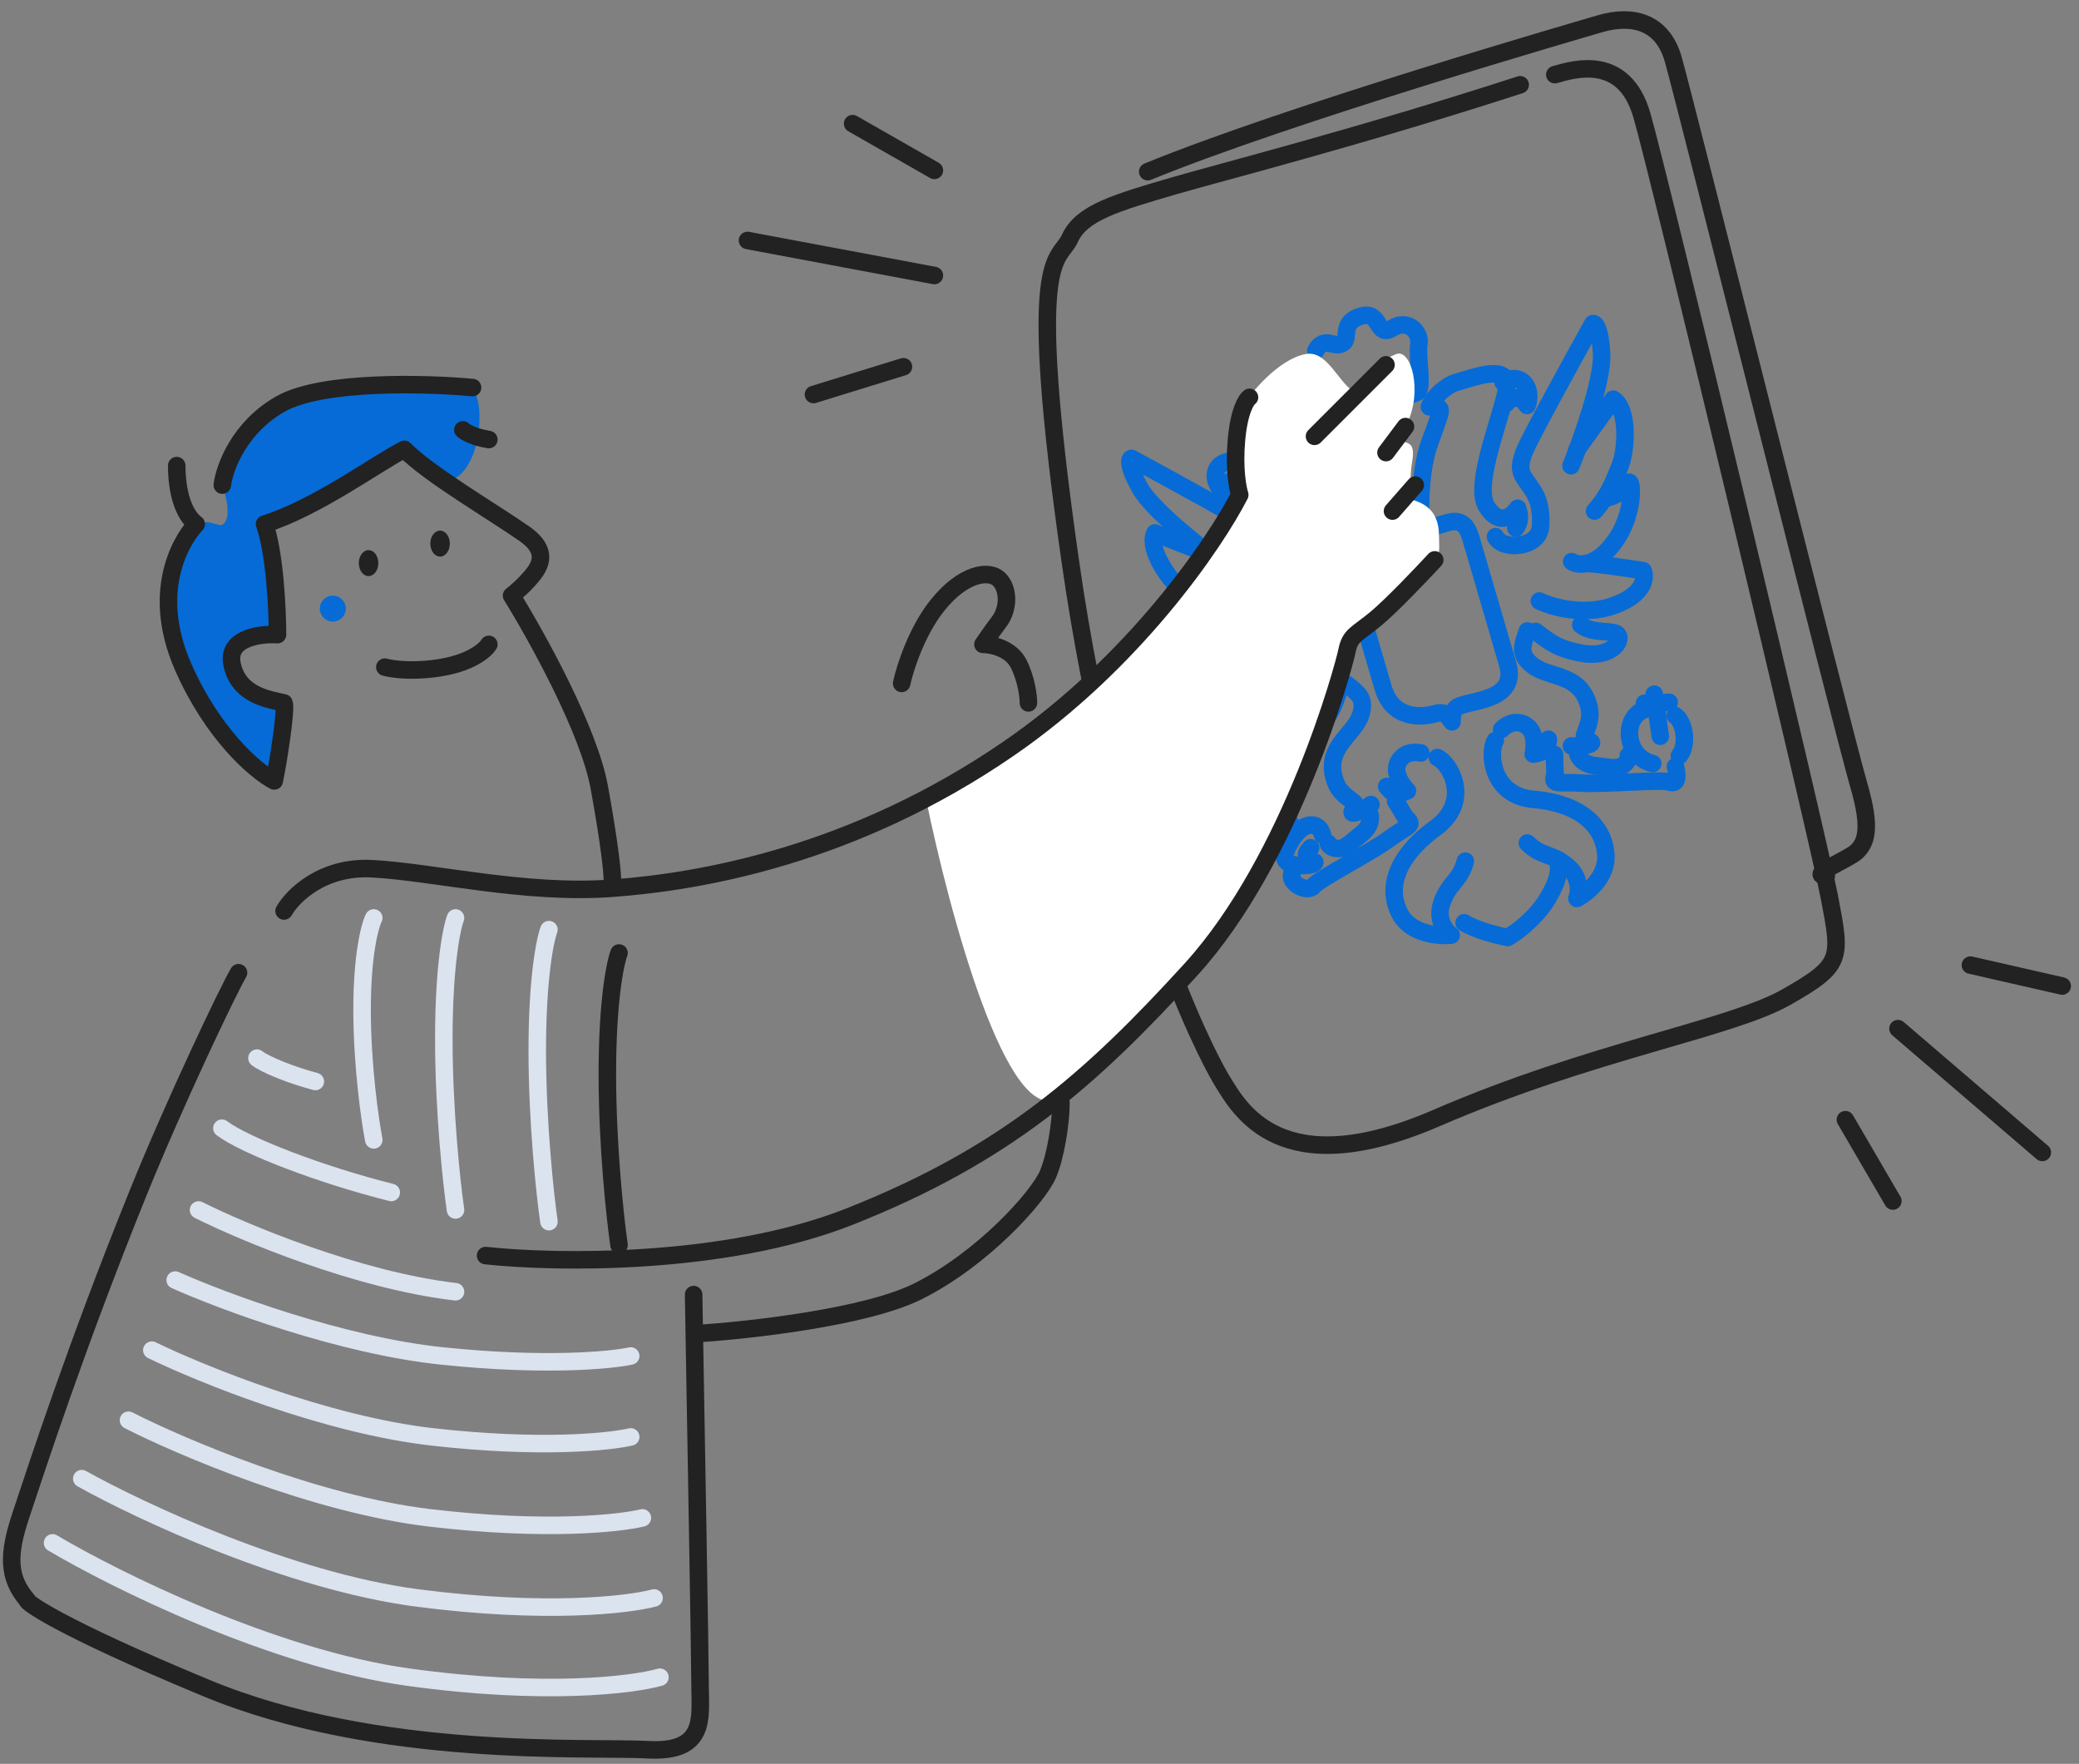 <svg width="178" height="151" viewBox="0 0 178 151" fill="none" xmlns="http://www.w3.org/2000/svg">
<rect x="0" y="0" width="178" height="151" fill="#808080" stroke="none"/>
<g id="Group 3180">
<g id="Group 3179">
<g id="Group 3177">
<g id="Group 3176">
<path id="Vector 448" d="M128.027 63.398C127.419 64.373 127.645 68.115 131.281 68.431C135.493 68.797 137.341 70.85 137.492 73.199C137.612 75.079 135.886 76.46 135.008 76.916C135.211 76.391 135.336 75.105 134.203 74.16C132.787 72.978 132.019 73.401 130.767 72.171" stroke="#066BD6" stroke-width="1.5" stroke-linecap="round" stroke-linejoin="round"/>
<path id="Vector 450" d="M123.06 64.849C124.155 65.327 126.036 68.585 122.908 70.876C119.284 73.53 118.749 76.279 119.921 78.33C120.859 79.971 123.198 80.165 124.25 80.058C123.772 79.732 122.943 78.724 123.445 77.301C124.073 75.522 125.007 75.449 125.459 73.721" stroke="#066BD6" stroke-width="1.5" stroke-linecap="round" stroke-linejoin="round"/>
<path id="Vector 449" d="M133.44 73.619C133.483 74.488 133.535 75.196 132.52 76.902C131.505 78.609 129.807 79.848 129.085 80.255C128.27 80.102 126.382 79.635 125.354 78.995" stroke="#066BD6" stroke-width="1.5" stroke-linecap="round" stroke-linejoin="round"/>
<path id="Vector 432" d="M141.635 59.426L142.151 63.03" stroke="#066BD6" stroke-width="1.5" stroke-linecap="round" stroke-linejoin="round"/>
<path id="Vector 431" d="M135.084 64.557C135.168 64.841 135.567 65.435 136.499 65.533C137.664 65.656 138.413 65.9 138.975 65.505C139.425 65.188 139.454 64.825 139.413 64.682" stroke="#066BD6" stroke-width="1.5" stroke-linecap="round" stroke-linejoin="round"/>
<path id="Vector 430" d="M128.567 62.441C129.54 61.486 130.681 61.824 131.114 62.592C131.46 63.206 131.363 64.158 131.271 64.558C132.253 64.414 132.509 64.113 132.568 63.285" stroke="#066BD6" stroke-width="1.5" stroke-linecap="round" stroke-linejoin="round"/>
<path id="Vector 429" d="M143.444 65.625C143.636 66.283 143.691 67.219 142.959 66.956C142.227 66.694 137.343 67.168 135.34 67.039C133.336 66.91 132.797 67.305 133.144 66.252C133.1 65.503 133.096 64.838 133.099 64.599" stroke="#066BD6" stroke-width="1.5" stroke-linecap="round" stroke-linejoin="round"/>
<path id="Vector 428" d="M140.917 60.708C139.348 61.166 139.11 63.268 140.109 64.501C140.482 64.962 140.982 65.244 141.502 65.365M143.785 64.698C144.56 63.709 144.209 61.779 143.416 61.249" stroke="#066BD6" stroke-width="1.5" stroke-linecap="round" stroke-linejoin="round"/>
<path id="Vector 433" d="M140.789 60.208L142.911 60.125" stroke="#066BD6" stroke-width="1.5" stroke-linecap="round" stroke-linejoin="round"/>
<path id="Vector 426" d="M130.765 54.016C130.366 55.22 129.983 55.968 131.164 56.928C132.64 58.128 135.401 57.555 136.07 60.621C136.413 62.196 135.037 63.252 135.992 63.439C136.756 63.589 135.842 63.949 134.541 63.863" stroke="#066BD6" stroke-width="1.5" stroke-linecap="round" stroke-linejoin="round"/>
<path id="Vector 427" d="M135.341 53.486C136.219 54.193 137.468 53.986 138.242 54.181C139.209 54.424 138.259 56.54 135.151 55.871C133.597 55.537 132.939 55.204 131.483 54.053" stroke="#066BD6" stroke-width="1.5" stroke-linecap="round" stroke-linejoin="round"/>
<path id="Vector 425" d="M131.795 51.451C132.855 51.967 135.619 52.766 138.2 51.832C140.78 50.898 140.933 49.458 140.687 48.854C139.515 48.671 136.914 48.29 135.889 48.229" stroke="#066BD6" stroke-width="1.5" stroke-linecap="round" stroke-linejoin="round"/>
<path id="Vector 424" d="M128.683 32.717C129.397 32.272 130.238 32.263 130.687 33.076C131.035 33.708 130.83 34.53 130.742 34.712C130.507 34.388 130.177 33.933 129.711 34.069C129.244 34.206 129.084 34.331 128.996 34.514" stroke="#066BD6" stroke-width="1.5" stroke-linecap="round" stroke-linejoin="round"/>
<path id="Vector 423" d="M137.541 42.651C138.254 42.443 139.065 42.106 139.369 41.416C139.75 40.554 140.11 43.954 138.123 46.537C136.534 48.604 135.089 48.425 134.566 48.077" stroke="#066BD6" stroke-width="1.5" stroke-linecap="round" stroke-linejoin="round"/>
<path id="Vector 422" d="M134.997 38.528C135.924 37.188 137.508 35.087 138.118 34.169C139.464 35.014 139.266 38.518 138.697 39.913C138.01 41.597 137.675 42.431 136.523 43.754" stroke="#066BD6" stroke-width="1.5" stroke-linecap="round" stroke-linejoin="round"/>
<path id="Vector 421" d="M128.041 45.942C128.616 47.168 131.801 46.936 131.9 45.047C131.999 43.159 131.549 42.361 130.837 41.407C130.124 40.452 129.999 40.024 130.486 38.72C130.875 37.677 134.575 30.941 136.376 27.703C136.575 27.645 137.005 28.077 137.126 30.273C137.247 32.469 135.431 37.586 134.508 39.87" stroke="#066BD6" stroke-width="1.5" stroke-linecap="round" stroke-linejoin="round"/>
<path id="Vector 420" d="M129.078 56.843C128.501 54.871 126.818 49.105 125.899 45.956C125.735 45.539 125.419 44.312 123.99 44.729L116.481 46.922C115.652 47.326 114.929 47.337 115.531 48.983C116.531 52.406 117.737 56.542 118.409 58.843C119.249 61.719 121.873 61.398 122.945 61.085C123.804 60.835 124.019 61.441 124.318 61.799C124.377 61.336 124.257 60.925 124.732 60.564C125.583 59.915 130.039 60.129 129.078 56.843Z" stroke="#066BD6" stroke-width="1.5" stroke-linecap="round" stroke-linejoin="round"/>
<path id="Vector 419" d="M121.652 44.269C121.581 43.028 121.632 40.017 122.409 37.897C122.628 37.298 123.102 36.037 123.243 35.525C123.423 34.876 123.253 34.813 122.385 34.828C122.677 34.009 123.833 32.987 124.616 32.758C126.224 32.289 128.973 31.248 129.017 32.892C129.06 34.535 126.03 41.335 127.269 43.339C128.261 44.943 129.323 44.397 129.936 43.508C130.063 43.944 130.268 44.498 129.778 45.209" stroke="#066BD6" stroke-width="1.5" stroke-linecap="round" stroke-linejoin="round"/>
<path id="Vector 418" d="M113.211 31.888C114.501 34.69 114.746 35.527 115.399 35.336C117.636 34.91 120.999 33.701 121.275 33.621C121.928 33.43 121.29 30.437 121.481 29.473C121.672 28.509 120.592 27.235 119.19 28.099C117.789 28.962 118.267 26.553 116.526 27.062C114.785 27.57 115.528 28.88 115.055 29.306C114.307 29.979 113.444 28.643 112.661 30.005" stroke="#066BD6" stroke-width="1.5" stroke-linecap="round" stroke-linejoin="round"/>
<path id="Vector 434" d="M104.406 61.445L110.577 70.64" stroke="#066BD6" stroke-width="1.5" stroke-linecap="round" stroke-linejoin="round"/>
<path id="Vector 435" d="M117.292 69.752C117.376 70.036 117.358 70.751 116.626 71.336C115.71 72.067 115.21 72.676 114.523 72.644C113.974 72.62 113.754 72.329 113.712 72.187" stroke="#066BD6" stroke-width="1.5" stroke-linecap="round" stroke-linejoin="round"/>
<path id="Vector 436" d="M121.647 64.46C120.313 64.179 119.532 65.078 119.58 65.958C119.619 66.662 120.214 67.412 120.506 67.699C119.601 68.106 119.223 67.991 118.728 67.325" stroke="#066BD6" stroke-width="1.5" stroke-linecap="round" stroke-linejoin="round"/>
<path id="Vector 437" d="M110.67 74.635C110.145 75.592 111.964 76.482 112.44 75.867C112.915 75.252 117.288 73.024 118.907 71.837C120.526 70.65 121.193 70.693 120.334 69.992C119.968 69.338 119.614 68.774 119.483 68.575" stroke="#066BD6" stroke-width="1.5" stroke-linecap="round" stroke-linejoin="round"/>
<path id="Vector 439" d="M105.858 61.825L104.026 62.897" stroke="#066BD6" stroke-width="1.5" stroke-linecap="round" stroke-linejoin="round"/>
<path id="Vector 440" d="M115.263 58.544C116.247 59.343 116.973 59.768 116.494 61.213C115.895 63.018 113.26 64.021 114.346 66.965C114.904 68.478 116.632 68.627 115.928 69.299C115.364 69.836 116.329 69.648 117.379 68.875" stroke="#066BD6" stroke-width="1.5" stroke-linecap="round" stroke-linejoin="round"/>
<path id="Vector 441" d="M110.967 60.038C110.655 61.093 110.02 61.999 109.523 62.565C108.902 63.271 110.731 64.576 112.785 62.401C113.811 61.313 114.146 60.69 114.675 58.959" stroke="#066BD6" stroke-width="1.5" stroke-linecap="round" stroke-linejoin="round"/>
<path id="Vector 442" d="M113.507 56.791C112.891 57.796 110.99 59.957 108.313 60.558C105.636 61.16 104.732 60.028 104.614 59.387C105.504 58.602 107.491 56.881 108.322 56.278" stroke="#066BD6" stroke-width="1.5" stroke-linecap="round" stroke-linejoin="round"/>
<path id="Vector 443" d="M105.555 39.468C104.714 39.478 104 39.922 104.059 40.849C104.106 41.569 104.721 42.151 104.893 42.259C104.917 41.858 104.95 41.298 105.416 41.161C105.883 41.025 106.086 41.045 106.258 41.152" stroke="#066BD6" stroke-width="1.5" stroke-linecap="round" stroke-linejoin="round"/>
<path id="Vector 444" d="M103.188 52.681C102.475 52.889 102.352 52.825 101.724 52.408C100.939 51.886 102.465 54.946 105.53 56.054C107.982 56.941 109.103 56.012 109.357 55.437" stroke="#066BD6" stroke-width="1.5" stroke-linecap="round" stroke-linejoin="round"/>
<path id="Vector 445" d="M103.857 47.619C102.355 46.989 99.889 46.069 98.88 45.624C98.201 47.06 100.253 49.908 101.483 50.778C102.968 51.827 103.7 52.35 105.383 52.845" stroke="#066BD6" stroke-width="1.5" stroke-linecap="round" stroke-linejoin="round"/>
<path id="Vector 446" d="M113.706 50.126C113.882 51.47 111.072 52.987 109.973 51.449C108.873 49.911 108.823 48.996 108.91 47.808C108.997 46.621 108.872 46.192 107.76 45.355C106.87 44.685 100.128 40.998 96.868 39.238C96.668 39.296 96.538 39.892 97.618 41.808C98.698 43.724 102.982 47.06 104.989 48.488" stroke="#066BD6" stroke-width="1.5" stroke-linecap="round" stroke-linejoin="round"/>
<path id="Vector 447" d="M118.192 45.278C117.585 44.194 115.921 41.682 114.126 40.314C113.619 39.927 112.541 39.119 112.147 38.764C111.646 38.313 111.755 38.169 112.495 37.714C111.808 37.181 110.284 36.942 109.501 37.17C107.893 37.64 105.016 38.242 105.863 39.651C106.711 41.059 112.924 45.16 112.958 47.517C112.985 49.402 111.796 49.513 110.801 49.094C110.928 49.53 111.053 50.107 111.849 50.443" stroke="#066BD6" stroke-width="1.5" stroke-linecap="round" stroke-linejoin="round"/>
<path id="Vector 417" d="M98.266 14.698C110.403 9.724 135.499 2.469 137.005 2.029C139.724 1.236 142.309 1.822 143.247 5.035C144.185 8.247 157.778 62.535 159.151 67.237C160.233 70.945 159.78 72.15 158.936 72.933C158.261 73.559 154.706 74.979 156.366 74.979" stroke="#222222" stroke-width="1.5" stroke-linecap="round" stroke-linejoin="round"/>
<path id="Vector 416" d="M130.156 7.257C116.272 11.758 104.454 14.761 100.499 15.916C95.556 17.359 92.591 18.225 91.613 20.388C90.635 22.551 87.762 20.976 91.631 48.008C95.501 75.04 103.085 89.992 104.62 92.494C106.155 94.996 109.658 101.483 122.993 95.712C136.328 89.941 148.13 88.105 152.959 85.353C157.788 82.602 157.643 82.108 156.622 76.774C155.601 71.44 142.084 15.039 140.568 9.849C139.053 4.659 134.852 5.886 133.122 6.391" stroke="#222222" stroke-width="1.5" stroke-linecap="round" stroke-linejoin="round"/>
<path id="Vector 451" d="M113.235 71.474C112.947 70.486 112.133 70.454 111.463 70.917C110.794 71.381 110.095 72.66 109.992 73.226C109.889 73.793 110.528 74.142 111.588 74.101C112.437 74.068 112.518 73.917 112.576 73.811C112.199 73.742 111.981 73.609 111.866 73.214C111.793 72.966 112.158 72.683 112.216 72.577" stroke="#066BD6" stroke-width="1.5" stroke-linecap="round" stroke-linejoin="round"/>
</g>
</g>
<g id="Group 3178">
<g id="Group 3175">
<path id="Vector 452" d="M99.403 52.285C92.995 59.15 87.961 62.812 79.265 68.304C81.248 78.068 86.313 96.864 90.707 93.935C96.199 90.273 99.403 85.696 105.353 78.831C110.113 73.339 114.354 60.371 115.88 54.573C116.337 53.963 117.894 52.285 120.457 50.454C123.661 48.166 123.203 47.324 123.203 45.877C123.203 43.589 121.83 42.978 120.457 42.673C121.067 42.063 120.548 41.666 120.914 39.469C121.372 36.723 119.084 39.012 120.457 36.266C121.83 33.519 120.816 29.807 119.541 30.317C117.253 31.232 116.795 32.452 115.88 33.52C114.507 32.605 113.591 29.95 111.761 30.316C109.472 30.774 107.184 33.52 106.268 34.893C105.536 35.991 105.963 40.995 106.268 42.673C106.116 43.589 104.529 46.792 99.403 52.285Z" fill="white"/>
<path id="Vector 415" d="M16.802 44.886C18.196 44.886 16.902 44.419 18.85 44.962C19.407 44.962 19.858 43.913 19.031 41.532C20.422 35.688 24.319 34.005 26.823 33.458C33.781 32.344 37.956 32.904 40.182 33.186C41.563 33.36 41.574 40.429 38.234 41.266L38.196 41.239C35.454 39.317 35.447 39.312 34.616 38.483C32.39 39.596 27.104 43.495 22.649 44.886C23.539 47.335 23.759 52.307 23.759 54.348C22.275 54.255 19.418 54.626 19.863 56.853C20.419 59.636 23.203 59.915 24.316 60.193C24.538 60.638 23.852 65.109 23.481 66.872C21.718 65.944 18.14 62.698 15.691 57.131C12.63 50.174 15.97 45.721 16.802 44.886Z" fill="#066BD6"/>
<path id="Vector 414" d="M39.628 36.797C39.814 36.982 40.519 37.409 41.855 37.632" stroke="#222222" stroke-width="1.5" stroke-linecap="round" stroke-linejoin="round"/>
<path id="Vector 411" d="M59.386 110.828C59.571 121.219 59.942 142.5 59.942 144.504C59.942 147.009 60.499 150.07 55.489 149.792C50.48 149.514 32.391 150.627 17.639 144.504C4.756 139.157 2.146 137.082 2.332 136.99C0.663 135.041 0.663 133.093 1.776 129.753C3.167 125.579 6.507 115.281 11.795 102.201C14.911 94.494 19.495 84.852 20.423 83.275" stroke="#222222" stroke-width="1.5" stroke-linecap="round" stroke-linejoin="round"/>
<path id="Vector 412" d="M77.198 58.505C77.477 57.206 78.478 54.052 80.26 51.825C82.486 49.042 84.713 48.764 85.548 49.599C86.382 50.434 86.382 52.104 85.548 53.217C84.88 54.108 84.342 54.887 84.156 55.165C84.898 55.165 86.549 55.499 87.218 56.835C87.885 58.171 88.052 59.618 88.052 60.175" stroke="#222222" stroke-width="1.5" stroke-linecap="round" stroke-linejoin="round"/>
<path id="Vector 413" d="M32.949 57.113C33.598 57.299 35.509 57.559 37.958 57.113C40.407 56.668 41.576 55.629 41.855 55.165" stroke="#222222" stroke-width="1.5" stroke-linecap="round" stroke-linejoin="round"/>
<path id="Vector 409" d="M53 106.586C52.667 104.287 52 98.137 52 91.93C52 85.724 52.667 82.448 53 81.586" stroke="#222222" stroke-width="1.5" stroke-linecap="round" stroke-linejoin="round"/>
<path id="Vector 453" d="M47 104.586C46.667 102.287 46 96.137 46 89.93C46 83.724 46.667 80.448 47 79.586" stroke="#DBE3EF" stroke-width="1.5" stroke-linecap="round" stroke-linejoin="round"/>
<path id="Vector 454" d="M39 103.586C38.667 101.287 38 95.137 38 88.93C38 82.724 38.667 79.448 39 78.586" stroke="#DBE3EF" stroke-width="1.5" stroke-linecap="round" stroke-linejoin="round"/>
<path id="Vector 455" d="M32 97.586C31.667 95.838 31 91.165 31 86.448C31 81.73 31.667 79.241 32 78.586" stroke="#DBE3EF" stroke-width="1.5" stroke-linecap="round" stroke-linejoin="round"/>
<path id="Vector 410" d="M59.666 114.168C64.12 113.89 74.139 112.777 78.592 110.55C84.158 107.767 88.889 102.479 89.724 100.531C90.392 98.973 90.837 96.078 90.837 94.408" stroke="#222222" stroke-width="1.5" stroke-linecap="round" stroke-linejoin="round"/>
<path id="Vector 404" d="M24.321 77.988C25.063 76.689 27.605 74.147 31.835 74.37C37.123 74.648 44.916 76.596 52.43 76.04C59.945 75.483 73.025 73.257 86.384 64.072C97.072 56.725 104.011 46.539 106.145 42.364C105.959 41.807 105.644 40.082 105.866 37.633C106.089 35.184 106.701 34.2 106.979 34.015" stroke="#222222" stroke-width="1.5" stroke-linecap="round" stroke-linejoin="round"/>
<path id="Vector 405" d="M112.544 37.354L118.667 31.231" stroke="#222222" stroke-width="1.5" stroke-linecap="round" stroke-linejoin="round"/>
<path id="Vector 406" d="M118.666 38.746L120.335 36.52" stroke="#222222" stroke-width="1.5" stroke-linecap="round" stroke-linejoin="round"/>
<path id="Vector 407" d="M119.223 43.755L121.171 41.529" stroke="#222222" stroke-width="1.5" stroke-linecap="round" stroke-linejoin="round"/>
<path id="Vector 408" d="M122.84 47.93C121.727 49.136 119.167 51.826 117.831 52.939C116.161 54.331 115.604 54.331 115.326 55.722C115.048 57.114 110.595 73.534 101.967 82.997C93.339 92.46 86.103 98.861 72.744 104.149C62.057 108.379 47.511 108.138 41.573 107.488" stroke="#222222" stroke-width="1.5" stroke-linecap="round" stroke-linejoin="round"/>
<path id="Vector 403" d="M19.032 41.529C19.218 40.044 20.479 36.575 24.042 34.571C27.604 32.567 36.473 32.808 40.462 33.179" stroke="#222222" stroke-width="1.5" stroke-linecap="round" stroke-linejoin="round"/>
<path id="Vector 402" d="M15.132 39.859C15.132 42.086 15.688 44.034 16.802 44.869C15.97 45.704 12.63 50.157 15.691 57.115C18.14 62.681 21.718 65.927 23.481 66.855C23.852 65.093 24.538 60.621 24.316 60.176C23.203 59.898 20.419 59.619 19.863 56.836C19.418 54.609 22.275 54.238 23.759 54.331C23.759 52.29 23.539 47.318 22.649 44.869C27.104 43.478 32.39 39.58 34.616 38.466C36.843 40.693 42.131 43.754 44.911 45.703C46.522 46.833 46.581 47.931 45.746 49.044C45.078 49.934 44.169 50.714 43.798 50.992C45.931 54.425 50.422 62.514 51.312 67.412C52.203 72.311 52.425 74.648 52.425 75.205" stroke="#222222" stroke-width="1.5" stroke-linecap="round" stroke-linejoin="round"/>
<ellipse id="Ellipse 462" cx="31.556" cy="48.208" rx="0.835" ry="1.113" fill="#222222"/>
<ellipse id="Ellipse 463" cx="37.678" cy="46.538" rx="0.835" ry="1.113" fill="#222222"/>
<circle id="Ellipse 464" cx="28.495" cy="52.104" r="1.113" fill="#066BD6"/>
</g>
<path id="Vector 456" d="M4.5 132.086C9.833 135.252 23.4 141.986 35 143.586C46.6 145.186 54.167 144.252 56.5 143.586" stroke="#DBE3EF" stroke-width="1.5" stroke-linecap="round"/>
<path id="Vector 457" d="M7 126.586C12.026 129.398 24.81 135.38 35.74 136.801C46.671 138.222 53.801 137.393 56 136.801" stroke="#DBE3EF" stroke-width="1.5" stroke-linecap="round"/>
<path id="Vector 458" d="M11 121.586C15.513 123.887 26.992 128.781 36.808 129.944C46.623 131.106 53.026 130.428 55 129.944" stroke="#DBE3EF" stroke-width="1.5" stroke-linecap="round"/>
<path id="Vector 459" d="M13 115.586C17.205 117.631 27.902 121.981 37.048 123.015C46.194 124.048 52.16 123.446 54 123.015" stroke="#DBE3EF" stroke-width="1.5" stroke-linecap="round"/>
<path id="Vector 460" d="M15 109.586C19 111.376 29.175 115.182 37.875 116.086C46.575 116.991 52.25 116.463 54 116.086" stroke="#DBE3EF" stroke-width="1.5" stroke-linecap="round"/>
<path id="Vector 461" d="M17 103.586C20.847 105.513 30.633 109.612 39 110.586" stroke="#DBE3EF" stroke-width="1.5" stroke-linecap="round"/>
<path id="Vector 462" d="M19 96.586C21 98.086 27.5 100.586 33.5 102.086" stroke="#DBE3EF" stroke-width="1.5" stroke-linecap="round"/>
<path id="Vector 463" d="M22 90.586C22.69 91.131 24.931 92.04 27 92.586" stroke="#DBE3EF" stroke-width="1.5" stroke-linecap="round"/>
</g>
</g>
<path id="Vector 464" d="M64 20.586L80 23.586" stroke="#222222" stroke-width="1.5" stroke-linecap="round"/>
<path id="Vector 465" d="M73 10.586L80 14.586" stroke="#222222" stroke-width="1.5" stroke-linecap="round"/>
<path id="Vector 466" d="M69.648 33.775L77.352 31.396" stroke="#222222" stroke-width="1.5" stroke-linecap="round"/>
<path id="Vector 467" d="M174.859 98.66L162.503 88.062" stroke="#222222" stroke-width="1.5" stroke-linecap="round"/>
<path id="Vector 468" d="M162.062 102.82L158 95.856" stroke="#222222" stroke-width="1.5" stroke-linecap="round"/>
<path id="Vector 469" d="M176.562 84.414L168.702 82.622" stroke="#222222" stroke-width="1.5" stroke-linecap="round"/>
</g>
</svg>
